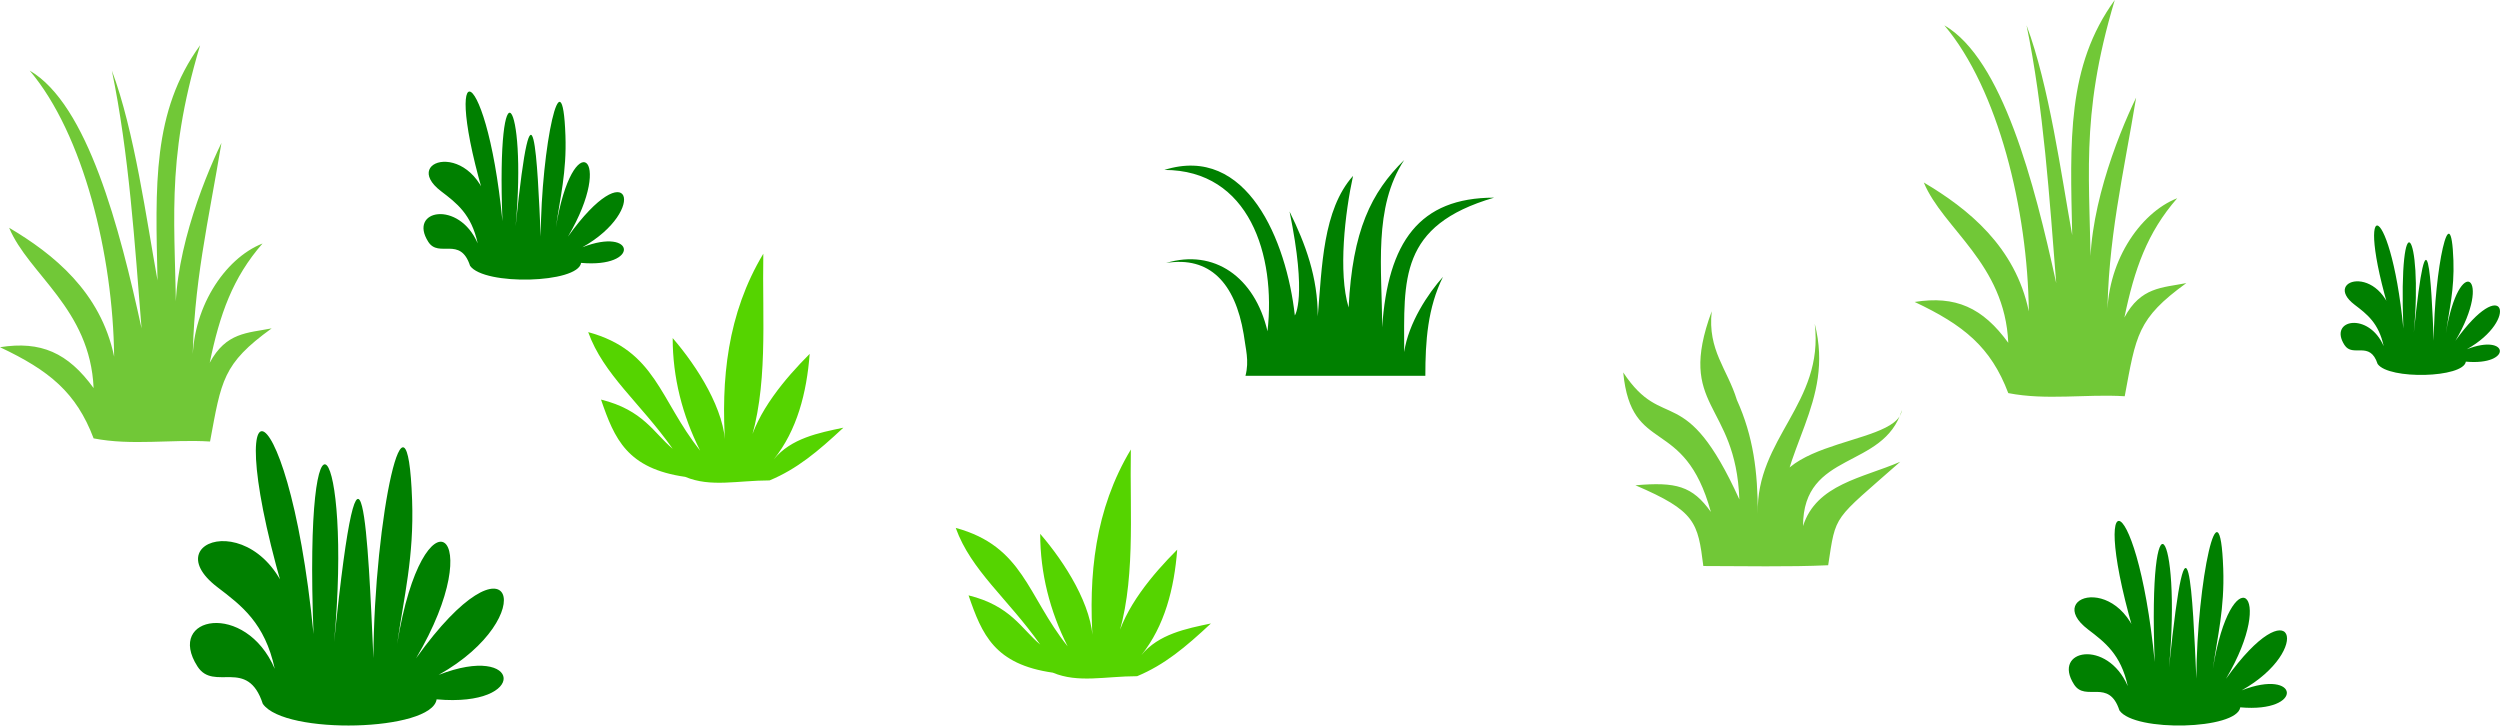 <?xml version="1.0" encoding="UTF-8" standalone="no"?>
<!-- Created with Inkscape (http://www.inkscape.org/) -->

<svg
   width="185.274mm"
   height="53.768mm"
   viewBox="0 0 185.274 53.768"
   version="1.1"
   id="svg1"
   xml:space="preserve"
   xmlns="http://www.w3.org/2000/svg"
   xmlns:svg="http://www.w3.org/2000/svg"><defs
     id="defs1" /><path
     fill-rule="nonzero"
     fill="#008000"
     fill-opacity="1"
     d="m 92.17,24.77 c -0.639,-3.835 -2.543,-5.796 -5.751,-5.281 3.555,-1.069 6.571,1.036 7.515,5.061 0.633,-5.619 -1.337,-11.956 -7.646,-11.956 6.12,-1.928 9.056,5.25 9.672,10.783 0,0 0.925,-1.298 -0.392,-7.702 1.195,2.428 2.091,4.869 2.091,7.775 0.316,-3.686 0.369,-7.895 2.614,-10.415 -0.598,2.751 -1.111,7.152 -0.327,9.755 0.284,-5.697 1.667,-8.523 4.117,-10.929 -2.313,3.528 -1.633,8.068 -1.633,12.396 0.431,-6.318 2.753,-9.609 8.299,-9.609 -7.077,2.061 -6.666,6.073 -6.666,11.443 0.32,-2.167 1.775,-4.34 2.876,-5.575 -1.139,2.302 -1.307,4.762 -1.307,7.335 -4.444,0 -8.887,0 -13.331,0 0.293,-1.117 0.007,-2.002 -0.131,-3.081"
     id="path2"
     style="stroke-width:0.033" /><path
     fill-rule="nonzero"
     fill="#008000"
     fill-opacity="1"
     d="m 34.836,19.697 c -0.725,-2.228 -2.313,-0.553 -3.094,-1.772 -1.533,-2.393 2.274,-3.114 3.66,0.112 -0.469,-2.166 -1.564,-2.988 -2.712,-3.863 -3.244,-2.471 3.062,-4.1 3.759,2.274 -4.212,-13.001 -0.451,-12.749 0.788,-0.056 -0.474,-12.319 1.844,-9.095 0.974,0.378 1.293,-12.655 1.619,-4.718 1.861,0.762 0.032,-6.669 1.606,-13.918 1.832,-7.483 0.095,2.703 -0.393,4.591 -0.708,6.808 1.245,-7.635 4.449,-5.338 0.894,0.681 4.584,-6.412 5.993,-1.978 1.069,0.787 3.944,-1.544 4.298,1.551 -0.095,1.157 -0.226,1.52 -7.191,1.702 -8.23,0.214"
     id="path4"
     style="stroke-width:0.02" /><path
     fill-rule="nonzero"
     fill="#55d400"
     fill-opacity="1"
     d="m 50.789,35.341 c -4.317,-0.616 -5.249,-2.813 -6.248,-5.729 3.136,0.776 3.911,2.478 5.311,3.646 -2.403,-3.407 -5.128,-5.488 -6.261,-8.645 5.024,1.365 5.293,5.026 8.292,8.775 -1.317,-2.618 -2.031,-5.421 -2.031,-8.334 1.813,2.101 3.905,5.351 3.905,8.073 -0.344,-5.017 0.145,-9.878 2.812,-14.323 -0.09,4.877 0.396,9.976 -1.094,14.323 0.592,-2.573 2.712,-5.083 4.53,-6.901 -0.22,2.886 -0.936,5.663 -2.656,7.813 1.272,-1.561 3.342,-1.966 5.155,-2.344 -1.904,1.777 -3.445,3.064 -5.468,3.907 -2.389,0.005 -4.359,0.527 -6.249,-0.261"
     id="path5"
     style="stroke-width:0.024" /><path
     fill-rule="nonzero"
     fill="#71c837"
     fill-opacity="1"
     d="m 121.204,35.964 c 2.998,-0.261 4.214,0.046 5.588,1.975 -1.986,-7.219 -5.89,-4.102 -6.496,-10.338 3.019,4.564 4.544,0.472 8.607,9.409 -0.263,-7.286 -4.704,-6.732 -2.049,-13.939 -0.316,2.889 1.163,4.271 1.863,6.563 1.227,2.715 1.552,5.337 1.552,8.422 -0.142,-5.581 4.922,-8.162 4.222,-14.055 1.497,5.863 -2.608,9.238 -2.608,14.985 -2.801,-6.703 8.674,-5.665 9.066,-8.596 -1.353,4.438 -7.327,2.995 -7.327,8.596 0.982,-3.1 4.416,-3.558 7.203,-4.763 -5.014,4.423 -4.75,3.802 -5.34,7.667 -2.905,0.137 -6.332,0.058 -9.252,0.058 -0.407,-3.238 -0.571,-4.073 -5.03,-5.982"
     id="path7-5"
     style="stroke-width:0.024" /><path
     fill-rule="nonzero"
     fill="#71c837"
     fill-opacity="1"
     d="M 6.937,32.486 C 5.647,29.083 3.651,27.456 -1.5925324e-8,25.731 3.022,25.253 5.03,26.134 6.937,28.76 6.689,22.886 2.105,20.321 0.677,16.88 3.946,18.816 7.462,21.626 8.459,26.43 8.381,18.935 6.193,9.946 2.2,5.233 6.491,7.725 8.873,16.917 10.49,24.334 9.993,18.074 9.552,11.314 8.29,5.233 9.959,9.657 10.871,16.362 11.674,20.782 11.519,13.791 11.269,8.257 14.83,3.355 12.169,12.233 13.051,16.716 13.051,24.307 c -0.393,-4.817 1.934,-10.771 3.36,-13.716 -0.932,5.654 -2.132,10.641 -2.132,16.501 -0.13,-4.171 2.345,-7.933 5.178,-9.047 -2.222,2.543 -3.17,5.248 -3.915,8.84 1.214,-2.263 2.788,-2.196 4.592,-2.55 -3.649,2.637 -3.722,3.859 -4.568,8.386 -2.864,-0.178 -5.809,0.322 -8.629,-0.233"
     id="path9"
     style="stroke-width:0.033" /><path
     fill-rule="nonzero"
     fill="#55d400"
     fill-opacity="1"
     d="m 78.027,49.851 c -4.317,-0.616 -5.249,-2.813 -6.248,-5.729 3.136,0.776 3.911,2.478 5.311,3.646 -2.403,-3.407 -5.128,-5.488 -6.261,-8.645 5.024,1.365 5.293,5.026 8.292,8.775 -1.317,-2.618 -2.031,-5.421 -2.031,-8.334 1.813,2.101 3.905,5.351 3.905,8.073 -0.344,-5.017 0.145,-9.878 2.812,-14.323 -0.09,4.877 0.396,9.976 -1.094,14.323 0.592,-2.573 2.712,-5.083 4.53,-6.901 -0.22,2.886 -0.936,5.663 -2.656,7.813 1.272,-1.561 3.342,-1.966 5.155,-2.344 -1.904,1.777 -3.445,3.064 -5.468,3.907 -2.389,0.005 -4.359,0.527 -6.249,-0.261"
     id="path15"
     style="stroke-width:0.024" /><path
     fill-rule="nonzero"
     fill="#71c837"
     fill-opacity="1"
     d="m 148.832,29.132 c -1.29,-3.403 -3.286,-5.031 -6.937,-6.755 3.022,-0.479 5.03,0.403 6.937,3.028 -0.248,-5.874 -4.832,-8.438 -6.26,-11.88 3.27,1.936 6.786,4.746 7.783,9.55 -0.078,-7.495 -2.267,-16.485 -6.26,-21.197 4.292,2.492 6.674,11.684 8.29,19.101 -0.497,-6.26 -0.937,-13.02 -2.199,-19.101 1.668,4.424 2.581,11.129 3.384,15.549 C 153.414,10.436 153.165,4.902 156.725,7.4490411e-6 154.065,8.878 154.947,13.361 154.947,20.952 c -0.393,-4.817 1.934,-10.771 3.36,-13.716 -0.932,5.654 -2.132,10.641 -2.132,16.501 -0.13,-4.171 2.345,-7.933 5.178,-9.047 -2.222,2.543 -3.17,5.248 -3.915,8.84 1.214,-2.263 2.788,-2.196 4.592,-2.55 -3.649,2.637 -3.722,3.859 -4.568,8.386 -2.864,-0.178 -5.809,0.322 -8.629,-0.233"
     id="path16"
     style="stroke-width:0.033" /><path
     fill-rule="nonzero"
     fill="#008000"
     fill-opacity="1"
     d="m 157.072,52.652 c -0.789,-2.423 -2.516,-0.601 -3.366,-1.928 -1.668,-2.604 2.474,-3.388 3.982,0.122 -0.511,-2.356 -1.701,-3.251 -2.95,-4.202 -3.529,-2.689 3.331,-4.46 4.089,2.473 -4.583,-14.143 -0.491,-13.869 0.858,-0.06 -0.516,-13.401 2.006,-9.894 1.06,0.411 1.406,-13.767 1.761,-5.132 2.025,0.829 0.035,-7.255 1.747,-15.142 1.993,-8.14 0.103,2.941 -0.427,4.994 -0.77,7.407 1.354,-8.306 4.84,-5.807 0.973,0.741 4.987,-6.976 6.52,-2.152 1.163,0.856 4.29,-1.679 4.676,1.687 -0.103,1.259 -0.246,1.653 -7.823,1.852 -8.953,0.233"
     id="path17"
     style="stroke-width:0.022" /><path
     fill-rule="nonzero"
     fill="#008000"
     fill-opacity="1"
     d="m 19.476,52.162 c -1.134,-3.486 -3.619,-0.865 -4.842,-2.773 -2.4,-3.746 3.559,-4.874 5.728,0.176 -0.735,-3.39 -2.448,-4.677 -4.244,-6.045 -5.077,-3.868 4.792,-6.416 5.883,3.558 -6.592,-20.346 -0.706,-19.952 1.234,-0.087 -0.742,-19.279 2.885,-14.234 1.525,0.591 2.023,-19.805 2.533,-7.384 2.913,1.193 0.051,-10.437 2.513,-21.783 2.868,-11.71 0.149,4.23 -0.614,7.185 -1.108,10.655 1.948,-11.948 6.963,-8.353 1.4,1.066 7.174,-10.035 9.38,-3.096 1.673,1.231 6.172,-2.416 6.727,2.428 -0.148,1.811 -0.354,2.378 -11.254,2.664 -12.88,0.335"
     id="path18"
     style="stroke-width:0.032" /><path
     fill-rule="nonzero"
     fill="#008000"
     fill-opacity="1"
     d="m 176.204,26.972 c -0.576,-1.77 -1.837,-0.439 -2.458,-1.408 -1.218,-1.902 1.807,-2.474 2.908,0.089 -0.373,-1.721 -1.243,-2.374 -2.154,-3.069 -2.578,-1.964 2.433,-3.257 2.987,1.806 -3.347,-10.329 -0.359,-10.129 0.626,-0.044 -0.377,-9.787 1.465,-7.226 0.774,0.3 1.027,-10.055 1.286,-3.748 1.479,0.606 0.026,-5.299 1.276,-11.058 1.456,-5.945 0.075,2.148 -0.312,3.647 -0.563,5.409 0.989,-6.066 3.535,-4.241 0.71,0.541 3.642,-5.095 4.762,-1.572 0.849,0.625 3.133,-1.227 3.415,1.232 -0.075,0.919 -0.18,1.207 -5.713,1.353 -6.539,0.17"
     id="path19"
     style="stroke-width:0.016" /></svg>

